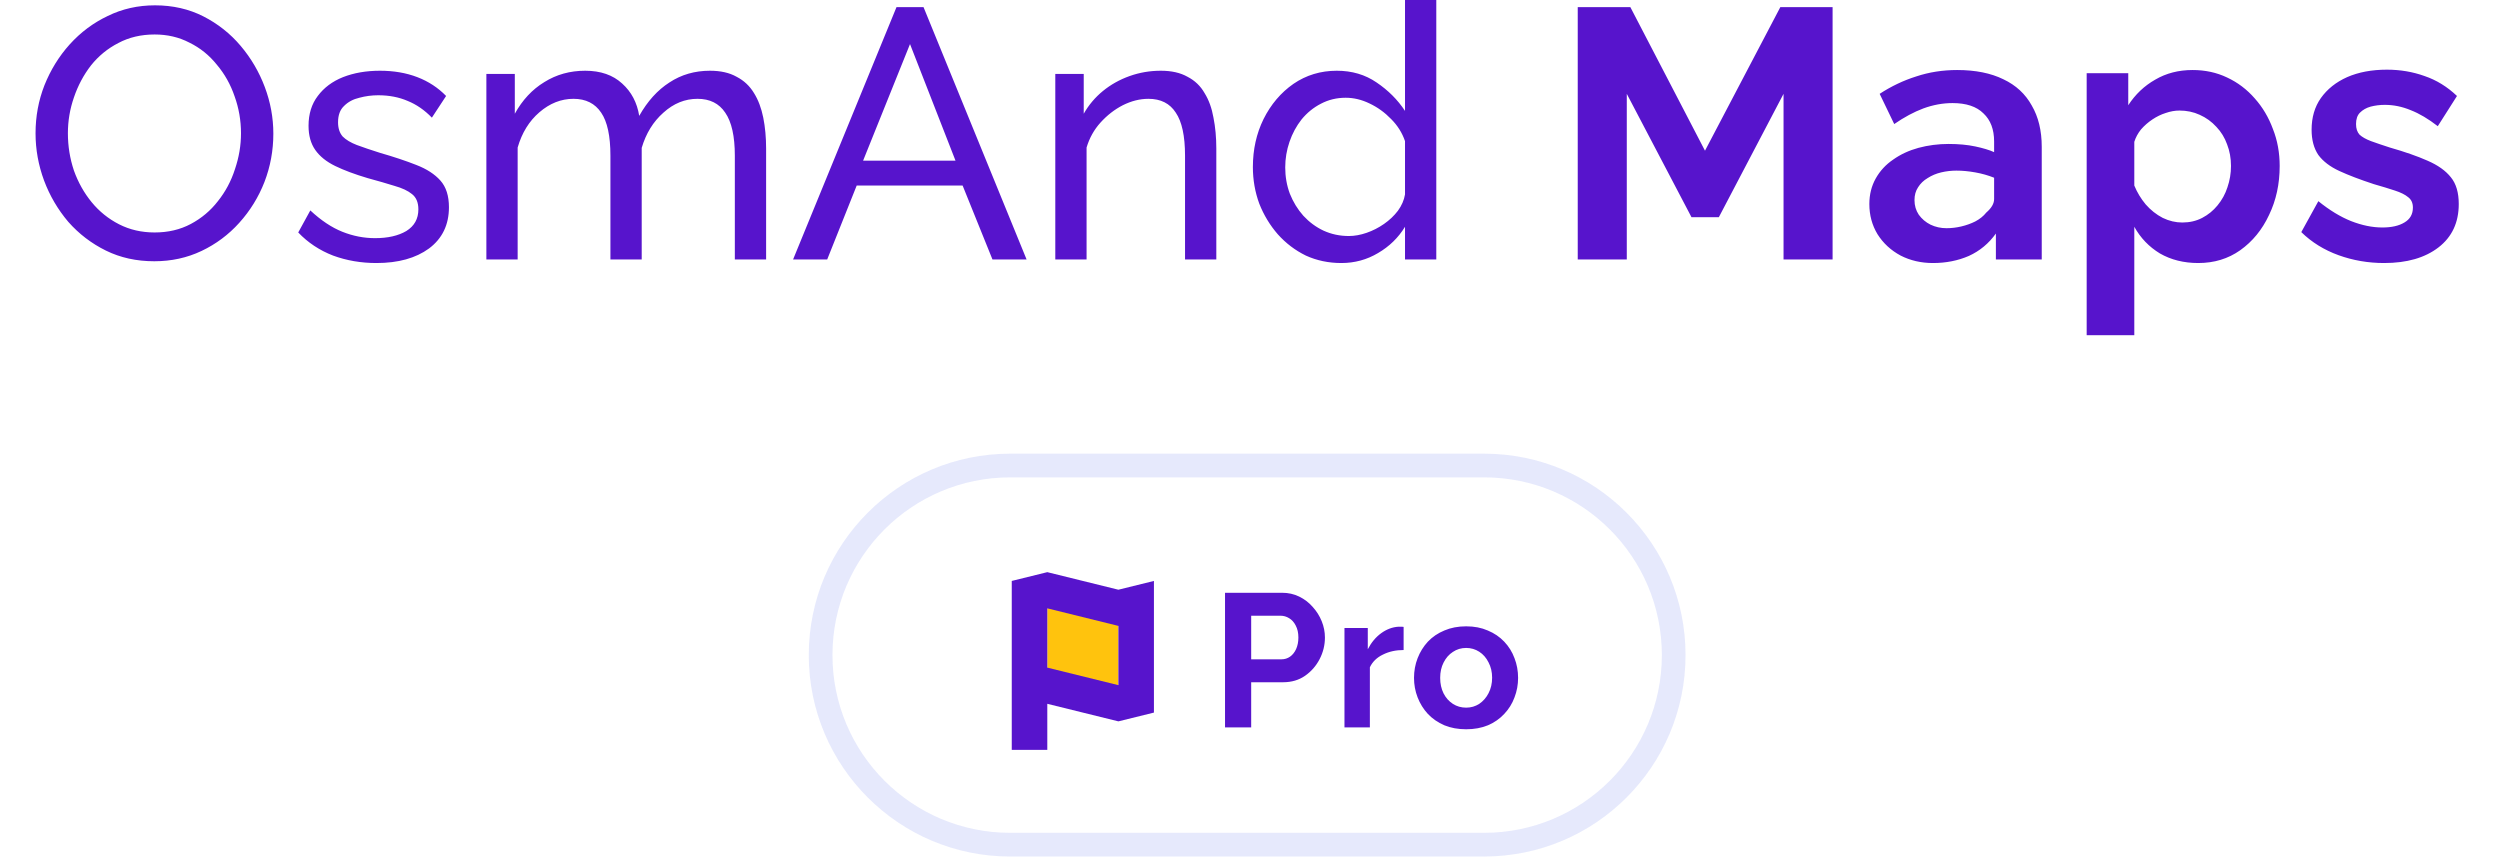 <svg width="211" height="73" viewBox="0 0 211 73" fill="none" xmlns="http://www.w3.org/2000/svg">
<g clip-path="url(#clip0_520_1498)">
<path fill-rule="evenodd" clip-rule="evenodd" d="M118.583 21.9V19.14C118.023 20.06 117.263 20.8 116.303 21.36C115.363 21.92 114.333 22.2 113.213 22.2C112.133 22.2 111.133 21.99 110.213 21.57C109.313 21.13 108.523 20.53 107.843 19.77C107.183 19.01 106.663 18.15 106.283 17.19C105.923 16.21 105.743 15.18 105.743 14.1C105.743 12.62 106.043 11.27 106.643 10.05C107.263 8.81 108.103 7.82 109.163 7.08C110.243 6.34 111.463 5.97 112.823 5.97C114.103 5.97 115.223 6.3 116.183 6.96C117.163 7.62 117.963 8.42 118.583 9.36V0H121.223V21.9H118.583ZM118.583 11.91C118.343 11.21 117.953 10.59 117.413 10.05C116.873 9.49 116.263 9.05 115.583 8.73C114.923 8.41 114.253 8.25 113.573 8.25C112.813 8.25 112.113 8.42 111.473 8.76C110.853 9.08 110.313 9.52 109.853 10.08C109.413 10.64 109.073 11.27 108.833 11.97C108.593 12.67 108.473 13.39 108.473 14.13C108.473 14.91 108.603 15.65 108.863 16.35C109.143 17.05 109.523 17.67 110.003 18.21C110.503 18.75 111.073 19.17 111.713 19.47C112.373 19.77 113.083 19.92 113.843 19.92C114.323 19.92 114.823 19.83 115.343 19.65C115.863 19.47 116.353 19.22 116.813 18.9C117.273 18.58 117.663 18.21 117.983 17.79C118.303 17.35 118.503 16.89 118.583 16.41V11.91ZM150.531 7.92V21.9H154.671V0.6H150.261L143.901 12.72L137.601 0.6H133.161V21.9H137.301V7.92L142.761 18.33H145.071L150.531 7.92ZM197.379 21.54C198.599 21.98 199.879 22.2 201.219 22.2C203.139 22.2 204.669 21.76 205.809 20.88C206.949 20 207.519 18.78 207.519 17.22C207.519 16.26 207.299 15.51 206.859 14.97C206.419 14.41 205.759 13.94 204.879 13.56C204.019 13.18 202.959 12.81 201.699 12.45C201.079 12.25 200.549 12.07 200.109 11.91C199.689 11.75 199.369 11.57 199.149 11.37C198.949 11.15 198.849 10.85 198.849 10.47C198.849 10.05 198.959 9.73 199.179 9.51C199.419 9.27 199.719 9.1 200.079 9C200.459 8.9 200.859 8.85 201.279 8.85C202.019 8.85 202.749 9 203.469 9.3C204.189 9.58 204.949 10.03 205.749 10.65L207.369 8.1C206.549 7.32 205.639 6.76 204.639 6.42C203.639 6.06 202.579 5.88 201.459 5.88C200.179 5.88 199.059 6.09 198.099 6.51C197.159 6.93 196.419 7.52 195.879 8.28C195.359 9.02 195.099 9.91 195.099 10.95C195.099 11.81 195.289 12.52 195.669 13.08C196.069 13.62 196.659 14.07 197.439 14.43C198.219 14.79 199.189 15.16 200.349 15.54C201.049 15.74 201.639 15.92 202.119 16.08C202.619 16.24 202.999 16.43 203.259 16.65C203.519 16.85 203.649 17.14 203.649 17.52C203.649 18.08 203.409 18.5 202.929 18.78C202.469 19.06 201.849 19.2 201.069 19.2C200.229 19.2 199.349 19.02 198.429 18.66C197.529 18.3 196.609 17.74 195.669 16.98L194.229 19.59C195.109 20.45 196.159 21.1 197.379 21.54ZM182.295 21.39C183.235 21.93 184.315 22.2 185.535 22.2C186.875 22.2 188.055 21.84 189.075 21.12C190.115 20.38 190.925 19.39 191.505 18.15C192.105 16.91 192.405 15.53 192.405 14.01C192.405 12.89 192.215 11.85 191.835 10.89C191.475 9.91 190.965 9.05 190.305 8.31C189.645 7.55 188.865 6.96 187.965 6.54C187.085 6.12 186.115 5.91 185.055 5.91C183.875 5.91 182.825 6.18 181.905 6.72C180.985 7.24 180.225 7.96 179.625 8.88V6.18H176.115V28.29H180.135V19.14C180.655 20.08 181.375 20.83 182.295 21.39ZM185.865 18.39C185.365 18.65 184.805 18.78 184.185 18.78C183.625 18.78 183.075 18.65 182.535 18.39C181.995 18.11 181.515 17.73 181.095 17.25C180.695 16.77 180.375 16.24 180.135 15.66V11.97C180.255 11.59 180.445 11.24 180.705 10.92C180.985 10.6 181.305 10.32 181.665 10.08C182.025 9.84 182.395 9.66 182.775 9.54C183.175 9.4 183.565 9.33 183.945 9.33C184.565 9.33 185.135 9.45 185.655 9.69C186.195 9.93 186.665 10.27 187.065 10.71C187.465 11.13 187.765 11.62 187.965 12.18C188.185 12.74 188.295 13.35 188.295 14.01C188.295 14.63 188.195 15.23 187.995 15.81C187.815 16.37 187.535 16.88 187.155 17.34C186.795 17.78 186.365 18.13 185.865 18.39ZM168.453 21.9V19.71C167.853 20.55 167.093 21.18 166.173 21.6C165.253 22 164.243 22.2 163.143 22.2C162.143 22.2 161.233 21.99 160.413 21.57C159.593 21.13 158.943 20.53 158.463 19.77C158.003 19.01 157.773 18.16 157.773 17.22C157.773 16.42 157.953 15.7 158.313 15.06C158.673 14.42 159.163 13.89 159.783 13.47C160.403 13.03 161.113 12.7 161.913 12.48C162.733 12.26 163.583 12.15 164.463 12.15C165.303 12.15 166.053 12.22 166.713 12.36C167.373 12.5 167.903 12.66 168.303 12.84V11.94C168.303 10.92 168.003 10.13 167.403 9.57C166.823 8.99 165.953 8.7 164.793 8.7C163.973 8.7 163.153 8.85 162.333 9.15C161.533 9.45 160.713 9.89 159.873 10.47L158.643 7.92C159.623 7.28 160.653 6.79 161.733 6.45C162.813 6.09 163.963 5.91 165.183 5.91C166.723 5.91 168.023 6.17 169.083 6.69C170.143 7.19 170.943 7.93 171.483 8.91C172.043 9.87 172.323 11.03 172.323 12.39V21.9H168.453ZM167.643 17.94C168.083 17.56 168.303 17.18 168.303 16.8V15C167.803 14.8 167.273 14.65 166.713 14.55C166.153 14.45 165.623 14.4 165.123 14.4C164.683 14.4 164.253 14.45 163.833 14.55C163.413 14.65 163.033 14.81 162.693 15.03C162.353 15.23 162.083 15.49 161.883 15.81C161.683 16.11 161.583 16.47 161.583 16.89C161.583 17.35 161.703 17.76 161.943 18.12C162.203 18.48 162.533 18.76 162.933 18.96C163.353 19.16 163.803 19.26 164.283 19.26C164.703 19.26 165.123 19.21 165.543 19.11C165.963 19.01 166.353 18.87 166.713 18.69C167.093 18.49 167.403 18.24 167.643 17.94ZM100.017 21.9H102.657V12.54C102.657 11.6 102.577 10.73 102.417 9.93C102.277 9.13 102.027 8.44 101.667 7.86C101.327 7.26 100.847 6.8 100.227 6.48C99.627 6.14 98.877 5.97 97.977 5.97C97.057 5.97 96.177 6.12 95.337 6.42C94.498 6.72 93.748 7.14 93.087 7.68C92.427 8.22 91.887 8.86 91.467 9.6V6.24H89.067V21.9H91.707V12.45C91.947 11.65 92.337 10.95 92.877 10.35C93.437 9.73 94.067 9.24 94.767 8.88C95.487 8.52 96.207 8.34 96.927 8.34C97.967 8.34 98.737 8.73 99.237 9.51C99.757 10.27 100.017 11.48 100.017 13.14V21.9ZM75.665 0.6H77.945L86.645 21.9H83.765L81.245 15.66H72.305L69.815 21.9H66.935L75.665 0.6ZM80.645 13.56L76.805 3.72L72.845 13.56H80.645ZM62.02 21.9H64.66V12.54C64.66 11.6 64.58 10.73 64.42 9.93C64.26 9.13 64 8.44 63.64 7.86C63.28 7.26 62.79 6.8 62.17 6.48C61.57 6.14 60.82 5.97 59.92 5.97C58.64 5.97 57.5 6.3 56.5 6.96C55.5 7.6 54.65 8.54 53.95 9.78C53.77 8.66 53.29 7.75 52.51 7.05C51.73 6.33 50.69 5.97 49.39 5.97C48.11 5.97 46.96 6.29 45.94 6.93C44.92 7.55 44.09 8.44 43.45 9.6V6.24H41.05V21.9H43.69V12.45C44.05 11.21 44.66 10.22 45.52 9.48C46.4 8.72 47.36 8.34 48.4 8.34C49.44 8.34 50.22 8.73 50.74 9.51C51.26 10.27 51.52 11.48 51.52 13.14V21.9H54.16V12.48C54.52 11.26 55.13 10.27 55.99 9.51C56.85 8.73 57.81 8.34 58.87 8.34C59.91 8.34 60.69 8.73 61.21 9.51C61.75 10.29 62.02 11.5 62.02 13.14V21.9ZM31.771 22.2C30.471 22.2 29.251 21.99 28.111 21.57C26.971 21.13 25.991 20.48 25.171 19.62L26.191 17.76C27.091 18.6 27.991 19.2 28.891 19.56C29.791 19.92 30.711 20.1 31.651 20.1C32.731 20.1 33.611 19.9 34.291 19.5C34.971 19.08 35.311 18.47 35.311 17.67C35.311 17.09 35.131 16.66 34.771 16.38C34.431 16.1 33.941 15.87 33.301 15.69C32.661 15.49 31.901 15.27 31.021 15.03C29.941 14.71 29.031 14.37 28.291 14.01C27.551 13.65 26.991 13.2 26.611 12.66C26.231 12.12 26.041 11.44 26.041 10.62C26.041 9.62 26.301 8.78 26.821 8.1C27.341 7.4 28.051 6.87 28.951 6.51C29.871 6.15 30.911 5.97 32.071 5.97C33.231 5.97 34.281 6.15 35.221 6.51C36.161 6.87 36.971 7.4 37.651 8.1L36.451 9.93C35.831 9.29 35.151 8.82 34.411 8.52C33.671 8.2 32.841 8.04 31.921 8.04C31.381 8.04 30.851 8.11 30.331 8.25C29.811 8.37 29.381 8.6 29.041 8.94C28.701 9.26 28.531 9.72 28.531 10.32C28.531 10.82 28.661 11.22 28.921 11.52C29.201 11.8 29.601 12.04 30.121 12.24C30.661 12.44 31.311 12.66 32.071 12.9C33.251 13.24 34.271 13.58 35.131 13.92C36.011 14.26 36.691 14.7 37.171 15.24C37.651 15.78 37.891 16.53 37.891 17.49C37.891 18.97 37.331 20.13 36.211 20.97C35.091 21.79 33.611 22.2 31.771 22.2ZM8.94 21.15C10.16 21.75 11.52 22.05 13.02 22.05C14.46 22.05 15.79 21.76 17.01 21.18C18.23 20.6 19.29 19.81 20.19 18.81C21.11 17.79 21.82 16.64 22.32 15.36C22.82 14.06 23.07 12.7 23.07 11.28C23.07 9.94 22.83 8.63 22.35 7.35C21.87 6.07 21.19 4.91 20.31 3.87C19.43 2.83 18.38 2 17.16 1.38C15.94 0.76 14.58 0.45 13.08 0.45C11.64 0.45 10.31 0.75 9.09 1.35C7.87 1.93 6.8 2.73 5.88 3.75C4.98 4.75 4.27 5.9 3.75 7.2C3.25 8.48 3 9.83 3 11.25C3 12.61 3.24 13.94 3.72 15.24C4.2 16.52 4.88 17.68 5.76 18.72C6.66 19.74 7.72 20.55 8.94 21.15ZM6.24 14.4C5.9 13.38 5.73 12.33 5.73 11.25C5.73 10.21 5.9 9.2 6.24 8.22C6.58 7.22 7.06 6.32 7.68 5.52C8.32 4.72 9.09 4.09 9.99 3.63C10.89 3.15 11.91 2.91 13.05 2.91C14.13 2.91 15.11 3.14 15.99 3.6C16.89 4.04 17.66 4.66 18.3 5.46C18.96 6.24 19.46 7.13 19.8 8.13C20.16 9.13 20.34 10.17 20.34 11.25C20.34 12.27 20.17 13.28 19.83 14.28C19.51 15.28 19.03 16.18 18.39 16.98C17.77 17.78 17.01 18.42 16.11 18.9C15.21 19.38 14.19 19.62 13.05 19.62C11.95 19.62 10.95 19.39 10.05 18.93C9.15 18.47 8.38 17.85 7.74 17.07C7.1 16.29 6.6 15.4 6.24 14.4Z" fill="#5714CC"/>
<path fill-rule="evenodd" clip-rule="evenodd" d="M85.26 38.29H125.26C134.648 38.29 142.26 45.901 142.26 55.29C142.26 64.679 134.648 72.29 125.26 72.29H85.26C75.871 72.29 68.26 64.679 68.26 55.29C68.26 45.901 75.871 38.29 85.26 38.29ZM85.26 40.29C76.975 40.29 70.26 47.006 70.26 55.29C70.26 63.574 76.975 70.29 85.26 70.29H125.26C133.544 70.29 140.26 63.574 140.26 55.29C140.26 47.006 133.544 40.29 125.26 40.29H85.26Z" fill="#5C70EF" fill-opacity="0.15"/>
<path d="M88.392 50.29L94.392 51.745V58.29L88.392 56.836V50.29Z" fill="#FFC30D"/>
<path fill-rule="evenodd" clip-rule="evenodd" d="M88.392 48.29L94.392 49.772L97.392 49.031V60.142L94.392 60.883L88.392 59.401V63.29H85.392V49.031L88.392 48.29ZM88.392 51.344V56.347L94.392 57.828V52.826L88.392 51.344Z" fill="#5714CC"/>
<path fill-rule="evenodd" clip-rule="evenodd" d="M103.392 50.03V61.39H105.6V57.582H108.288C109.003 57.582 109.621 57.401 110.144 57.038C110.667 56.675 111.077 56.206 111.376 55.63C111.675 55.054 111.824 54.446 111.824 53.806C111.824 53.337 111.733 52.878 111.552 52.43C111.371 51.982 111.115 51.577 110.784 51.214C110.464 50.851 110.085 50.563 109.648 50.35C109.211 50.137 108.731 50.03 108.208 50.03H103.392ZM108.16 55.646H105.6V51.966H108.064C108.331 51.966 108.576 52.035 108.8 52.174C109.035 52.313 109.221 52.521 109.36 52.798C109.509 53.075 109.584 53.411 109.584 53.806C109.584 54.169 109.52 54.494 109.392 54.782C109.264 55.059 109.093 55.273 108.88 55.422C108.667 55.571 108.427 55.646 108.16 55.646ZM123.743 61.55C123.06 61.55 122.447 61.438 121.903 61.214C121.359 60.979 120.895 60.659 120.511 60.254C120.138 59.849 119.85 59.385 119.647 58.862C119.444 58.339 119.343 57.79 119.343 57.214C119.343 56.627 119.444 56.073 119.647 55.55C119.85 55.027 120.138 54.563 120.511 54.158C120.895 53.753 121.359 53.438 121.903 53.214C122.447 52.979 123.06 52.862 123.743 52.862C124.426 52.862 125.034 52.979 125.567 53.214C126.111 53.438 126.575 53.753 126.959 54.158C127.343 54.563 127.631 55.027 127.823 55.55C128.026 56.073 128.127 56.627 128.127 57.214C128.127 57.79 128.026 58.339 127.823 58.862C127.631 59.385 127.343 59.849 126.959 60.254C126.586 60.659 126.127 60.979 125.583 61.214C125.039 61.438 124.426 61.55 123.743 61.55ZM121.551 57.214C121.551 57.705 121.647 58.142 121.839 58.526C122.031 58.899 122.292 59.193 122.623 59.406C122.954 59.619 123.327 59.726 123.743 59.726C124.148 59.726 124.516 59.619 124.847 59.406C125.178 59.182 125.439 58.883 125.631 58.51C125.834 58.126 125.935 57.689 125.935 57.198C125.935 56.718 125.834 56.286 125.631 55.902C125.439 55.518 125.178 55.219 124.847 55.006C124.516 54.793 124.148 54.686 123.743 54.686C123.327 54.686 122.954 54.798 122.623 55.022C122.292 55.235 122.031 55.534 121.839 55.918C121.647 56.291 121.551 56.723 121.551 57.214ZM118.465 54.862C117.814 54.862 117.233 54.99 116.721 55.246C116.209 55.491 115.841 55.849 115.617 56.318V61.39H113.473V53.006H115.441V54.798C115.74 54.222 116.118 53.769 116.577 53.438C117.036 53.107 117.521 52.926 118.033 52.894H118.305C118.369 52.894 118.422 52.899 118.465 52.91V54.862Z" fill="#5714CC"/>
</g>
<defs>
<clipPath id="clip0_520_1498">
<rect width="210.519" height="72.29" fill="white"/>
</clipPath>
</defs>
</svg>
